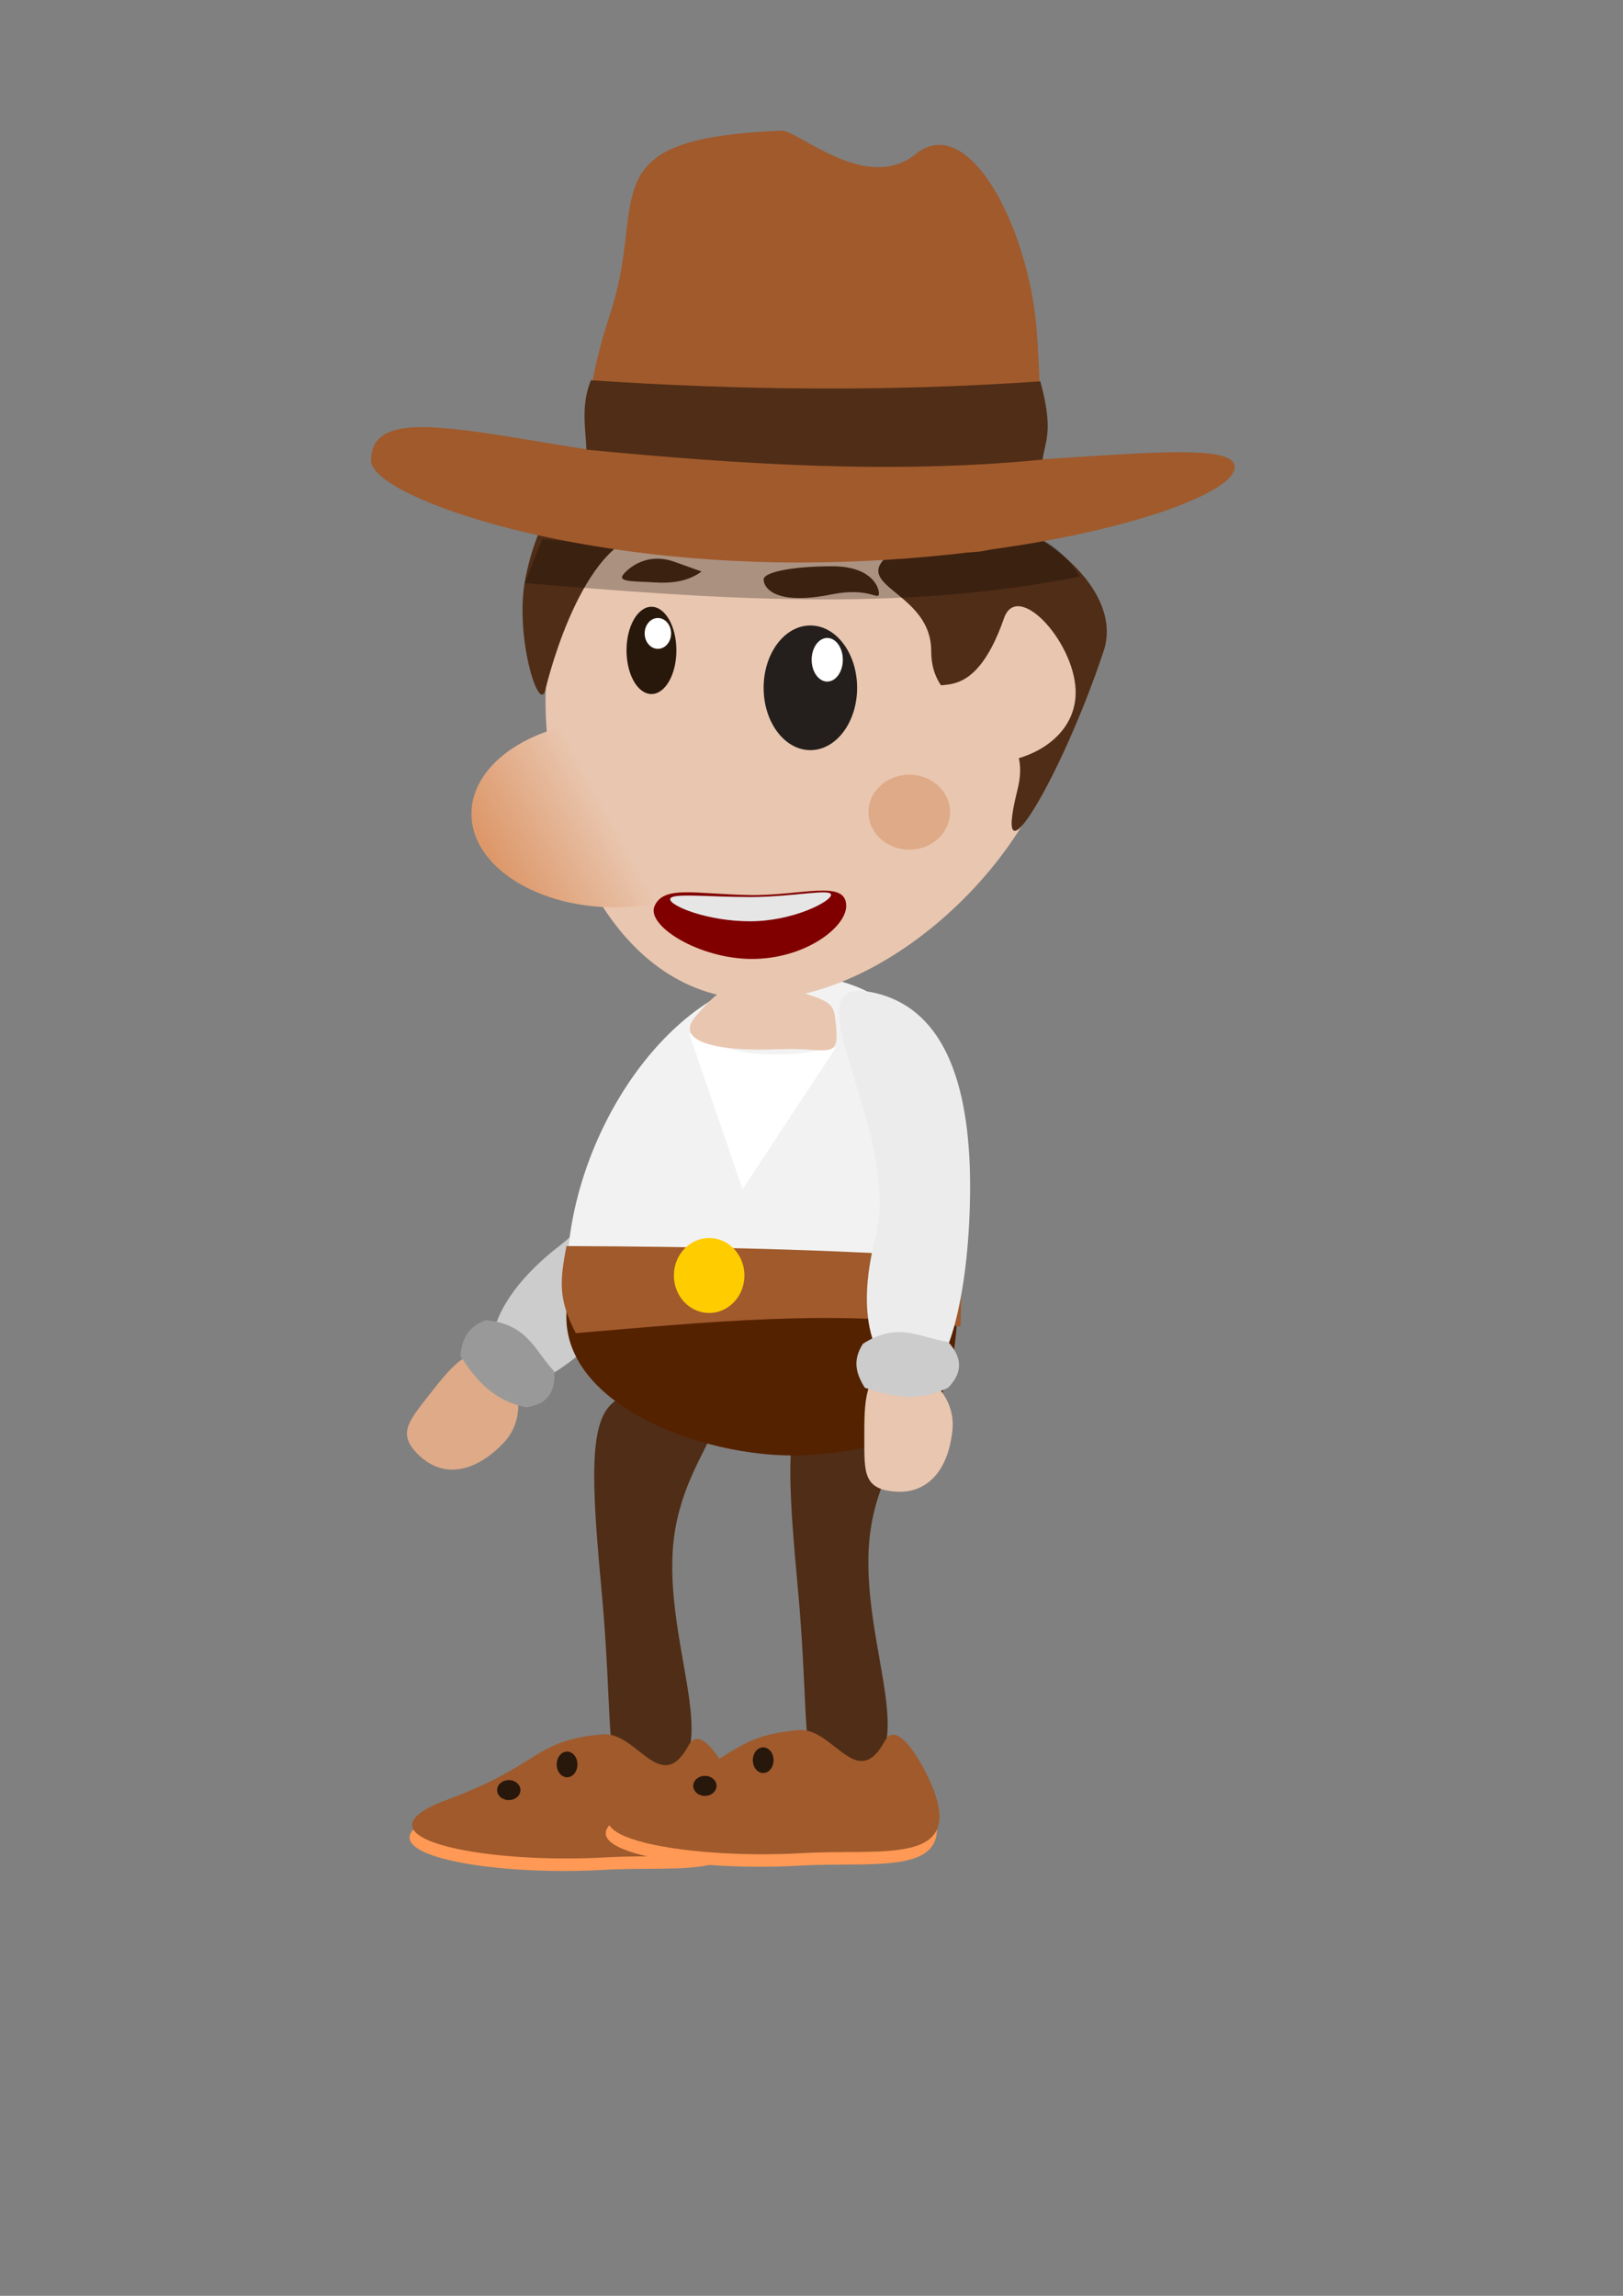 <?xml version="1.0" encoding="UTF-8" standalone="no"?>
<!-- Created with Inkscape (http://www.inkscape.org/) -->

<svg
   xmlns:dc="http://purl.org/dc/elements/1.1/"
   xmlns:cc="http://creativecommons.org/ns#"
   xmlns:rdf="http://www.w3.org/1999/02/22-rdf-syntax-ns#"
   xmlns:svg="http://www.w3.org/2000/svg"
   xmlns="http://www.w3.org/2000/svg"
   xmlns:xlink="http://www.w3.org/1999/xlink"
   xmlns:sodipodi="http://sodipodi.sourceforge.net/DTD/sodipodi-0.dtd"
   xmlns:inkscape="http://www.inkscape.org/namespaces/inkscape"
   width="744.094"
   height="1052.362"
   id="svg2"
   version="1.1"
   inkscape:version="0.48.2 r9819"
   sodipodi:docname="charredone.svg">
  <rect width="100%" height="100%" fill="#808080" stroke="none"/>
  <defs
     id="defs4">
    <linearGradient
       id="linearGradient3009">
      <stop
         id="stop3017"
         offset="0"
         style="stop-color:#e9c6af;stop-opacity:1;" />
      <stop
         style="stop-color:#e9c6af;stop-opacity:1;"
         offset="0.5"
         id="stop3021" />
      <stop
         style="stop-color:#dd986a;stop-opacity:1;"
         offset="1"
         id="stop3019" />
    </linearGradient>
    <linearGradient
       inkscape:collect="always"
       xlink:href="#linearGradient3009"
       id="linearGradient3043"
       gradientUnits="userSpaceOnUse"
       x1="332.857"
       y1="256.648"
       x2="234.286"
       y2="310.934"
       gradientTransform="translate(-1.01,53.538)" />
  </defs>
  <sodipodi:namedview
     id="base"
     pagecolor="#ffffff"
     bordercolor="#666666"
     borderopacity="1.0"
     inkscape:pageopacity="0.0"
     inkscape:pageshadow="2"
     inkscape:zoom="0.24748737"
     inkscape:cx="529.8604"
     inkscape:cy="478.17423"
     inkscape:document-units="px"
     inkscape:current-layer="layer1"
     showgrid="false"
     inkscape:window-width="627"
     inkscape:window-height="701"
     inkscape:window-x="723"
     inkscape:window-y="64"
     inkscape:window-maximized="0" />
  <g
     inkscape:groupmode="layer"
     id="layer2"
     inkscape:label="Layer" />
  <g
     inkscape:label="Layer 1"
     inkscape:groupmode="layer"
     id="layer1">
    <g
       id="g4090"
       transform="matrix(-1,0,0,1,522.857,-60)">
      <path
         sodipodi:nodetypes="sssss"
         inkscape:connector-curvature="0"
         id="path4055-9"
         d="m 247.233,787.154 c -7.251,77.385 1.822,92.665 -24.286,88.571 -34.905,-5.473 -5.162,-57.378 -8.571,-105.714 -3.624,-51.371 -48.488,-69.127 8.571,-71.429 28.302,-1.141 31.277,13.963 24.286,88.571 z"
         style="fill:#502d16;fill-opacity:1;stroke:none" />
      <path
         sodipodi:nodetypes="ssssss"
         inkscape:connector-curvature="0"
         id="path4000-4-1"
         d="m 318.846,890.634 c 46.484,17.202 -15.983,29.763 -72.945,26.467 -37.296,-2.158 -76.601,6.455 -57.861,-34.059 3.112,-6.728 14.465,-27.924 20.236,-17.296 12.885,23.73 23.57,-6.478 39.575,-5.027 32.01,2.902 27.68,13.885 70.996,29.915 z"
         style="fill:#ff9955;fill-opacity:1;stroke:none" />
      <path
         sodipodi:nodetypes="ssssss"
         inkscape:connector-curvature="0"
         id="path4000-44"
         d="m 317.701,884.903 c 46.484,17.202 -15.983,29.763 -72.945,26.467 -37.296,-2.158 -76.601,6.455 -57.861,-34.059 3.112,-6.728 14.465,-27.924 20.236,-17.296 12.885,23.73 23.57,-6.478 39.575,-5.027 32.01,2.902 27.68,13.885 70.996,29.915 z"
         style="fill:#a05a2c;fill-opacity:1;stroke:none" />
      <path
         transform="matrix(1.176,0,0,1.295,-238.442,-94.393)"
         d="m 430.325,743.761 c 0,2.511 -1.809,4.546 -4.041,4.546 -2.232,0 -4.041,-2.035 -4.041,-4.546 0,-2.511 1.809,-4.546 4.041,-4.546 2.232,0 4.041,2.035 4.041,4.546 z"
         sodipodi:ry="4.5456862"
         sodipodi:rx="4.0406103"
         sodipodi:cy="743.76056"
         sodipodi:cx="426.28436"
         id="path4021-4"
         style="fill:#28170b;fill-opacity:1;stroke:none"
         sodipodi:type="arc" />
      <path
         transform="matrix(1.176,0,0,1.295,-238.442,-94.393)"
         d="m 453.558,752.852 c 0,1.953 -2.035,3.536 -4.546,3.536 -2.511,0 -4.546,-1.583 -4.546,-3.536 0,-1.953 2.035,-3.536 4.546,-3.536 2.511,0 4.546,1.583 4.546,3.536 z"
         sodipodi:ry="3.5355339"
         sodipodi:rx="4.5456862"
         sodipodi:cy="752.85193"
         sodipodi:cx="449.01282"
         id="path4023-1"
         style="fill:#28170b;fill-opacity:1;stroke:none"
         sodipodi:type="arc" />
    </g>
    <g
       id="g4097"
       transform="matrix(-1,0,0,1,779.82,-60)">
      <path
         sodipodi:nodetypes="sssss"
         inkscape:connector-curvature="0"
         id="path4055"
         d="M 414.286,785.219 C 407.035,862.605 416.107,877.884 390,873.791 355.095,868.318 384.838,816.413 381.429,768.077 377.805,716.705 332.94,698.949 390,696.648 c 28.302,-1.141 31.277,13.963 24.286,88.571 z"
         style="fill:#502d16;fill-opacity:1;stroke:none" />
      <path
         sodipodi:nodetypes="ssssss"
         inkscape:connector-curvature="0"
         id="path4000-4"
         d="m 485.899,888.699 c 46.484,17.202 -15.983,29.763 -72.945,26.467 -37.296,-2.158 -76.601,6.455 -57.861,-34.059 3.112,-6.728 14.465,-27.924 20.236,-17.296 12.885,23.73 23.57,-6.478 39.575,-5.027 32.01,2.902 27.68,13.885 70.996,29.915 z"
         style="fill:#ff9955;fill-opacity:1;stroke:none" />
      <path
         sodipodi:nodetypes="ssssss"
         inkscape:connector-curvature="0"
         id="path4000"
         d="m 484.754,882.968 c 46.484,17.202 -15.983,29.763 -72.945,26.467 -37.296,-2.158 -76.601,6.455 -57.861,-34.059 3.112,-6.728 14.465,-27.924 20.236,-17.296 12.885,23.73 23.57,-6.478 39.575,-5.027 32.01,2.902 27.68,13.885 70.996,29.915 z"
         style="fill:#a05a2c;fill-opacity:1;stroke:none" />
      <path
         transform="matrix(1.176,0,0,1.295,-71.389,-96.328)"
         d="m 430.325,743.761 c 0,2.511 -1.809,4.546 -4.041,4.546 -2.232,0 -4.041,-2.035 -4.041,-4.546 0,-2.511 1.809,-4.546 4.041,-4.546 2.232,0 4.041,2.035 4.041,4.546 z"
         sodipodi:ry="4.5456862"
         sodipodi:rx="4.0406103"
         sodipodi:cy="743.76056"
         sodipodi:cx="426.28436"
         id="path4021"
         style="fill:#28170b;fill-opacity:1;stroke:none"
         sodipodi:type="arc" />
      <path
         transform="matrix(1.176,0,0,1.295,-71.389,-96.328)"
         d="m 453.558,752.852 c 0,1.953 -2.035,3.536 -4.546,3.536 -2.511,0 -4.546,-1.583 -4.546,-3.536 0,-1.953 2.035,-3.536 4.546,-3.536 2.511,0 4.546,1.583 4.546,3.536 z"
         sodipodi:ry="3.5355339"
         sodipodi:rx="4.5456862"
         sodipodi:cy="752.85193"
         sodipodi:cx="449.01282"
         id="path4023"
         style="fill:#28170b;fill-opacity:1;stroke:none"
         sodipodi:type="arc" />
    </g>
    <g
       id="g4030"
       transform="matrix(-0.787,-0.617,-0.617,0.787,1077.877,537.54)">
      <path
         sodipodi:nodetypes="sssss"
         inkscape:connector-curvature="0"
         id="path3952-2"
         d="m 590.149,620.222 c 1.976,19.574 12.296,29.359 26.264,28.284 14.462,-1.113 14.142,-8.623 14.142,-24.244 0,-15.621 0.363,-32.325 -14.142,-32.325 -14.505,0 -27.833,12.742 -26.264,28.284 z"
         style="fill:#deaa87;fill-opacity:1;stroke:none" />
      <path
         sodipodi:nodetypes="sssss"
         inkscape:connector-curvature="0"
         id="path3948-6"
         d="m 582.067,512.136 c 0.551,47.418 10.854,85.863 24.244,85.863 13.389,0 30.986,-19.729 19.193,-65.66 -12.985,-50.574 44.056,-123.762 -1.01,-112.127 -31.492,8.131 -42.991,43.374 -42.426,91.924 z"
         style="fill:#cccccc;fill-opacity:1;stroke:none" />
      <path
         sodipodi:nodetypes="ccccc"
         inkscape:connector-curvature="0"
         id="rect3950-7"
         d="m 631.194,580.744 c -16.419,-10.539 -26.715,-2.547 -39.087,-0.839 -7.493,8.25 -5.765,14.95 0,20.972 14.132,6.96 26.308,4.058 38.255,0 3.565,-5.882 6.019,-12.044 0.832,-20.133 z"
         style="fill:#999999;fill-opacity:1;stroke:none" />
    </g>
    <path
       style="fill:#f2f2f2;fill-opacity:1"
       d="m 438.268,585.944 c -0.091,62.508 -14.069,78.896 -67.309,78.896 -53.24,0 -118.462,-37.121 -109.622,-98.896 8.865,-61.951 56.414,-122.414 106.978,-118.896 70.711,4.919 70.045,76.289 69.953,138.896 z"
       id="path3886"
       inkscape:connector-curvature="0"
       sodipodi:nodetypes="sssss" />
    <g
       id="g4035"
       transform="translate(-2.857,37.143)">
      <path
         sodipodi:nodetypes="sssss"
         inkscape:connector-curvature="0"
         id="path2985"
         d="m 490.102,283.85 c 0,59.962 -74.515,137.143 -140,137.143 -65.485,0 -97.143,-77.181 -97.143,-137.143 0,-59.962 53.086,-108.571 118.571,-108.571 65.485,0 118.571,48.609 118.571,108.571 z"
         style="fill:#e9c6af" />
      <path
         inkscape:connector-curvature="0"
         id="path3045"
         d="m 350.418,335.9 c 0,23.669 -29.421,42.857 -65.714,42.857 -36.293,0 -65.714,-19.188 -65.714,-42.857 0,-23.669 29.421,-42.857 65.714,-42.857 29.634,0 55.602,12.935 63.399,31.581 l -63.399,11.276 z"
         style="fill:url(#linearGradient3043);fill-opacity:1" />
      <path
         transform="translate(10.102,34.345)"
         d="m 302.857,226.648 c 0,11.046 -5.117,20 -11.429,20 -6.312,0 -11.429,-8.954 -11.429,-20 0,-11.046 5.117,-20 11.429,-20 6.312,0 11.429,8.954 11.429,20 z"
         sodipodi:ry="20"
         sodipodi:rx="11.428572"
         sodipodi:cy="226.6479"
         sodipodi:cx="291.42856"
         id="path2989"
         style="fill:#28170b"
         sodipodi:type="arc" />
      <path
         transform="translate(10.102,34.345)"
         d="m 385.714,243.791 c 0,15.78 -9.594,28.571 -21.429,28.571 -11.835,0 -21.429,-12.792 -21.429,-28.571 0,-15.78 9.594,-28.571 21.429,-28.571 11.835,0 21.429,12.792 21.429,28.571 z"
         sodipodi:ry="28.571428"
         sodipodi:rx="21.428572"
         sodipodi:cy="243.79076"
         sodipodi:cx="364.28571"
         id="path2991"
         style="fill:#241f1c"
         sodipodi:type="arc" />
      <path
         transform="matrix(1,0,0,-1,12.122,499.07)"
         d="m 377.143,233.791 c 0,5.523 -3.198,10 -7.143,10 -3.945,0 -7.143,-4.477 -7.143,-10 0,-5.523 3.198,-10 7.143,-10 3.945,0 7.143,4.477 7.143,10 z"
         sodipodi:ry="10"
         sodipodi:rx="7.1428571"
         sodipodi:cy="233.79076"
         sodipodi:cx="370"
         id="path2995"
         style="fill:#ffffff"
         sodipodi:type="arc" />
      <path
         transform="translate(11.53,32.202)"
         d="m 299.005,221.007 c 0,3.905 -2.714,7.071 -6.061,7.071 -3.347,0 -6.061,-3.166 -6.061,-7.071 0,-3.905 2.714,-7.071 6.061,-7.071 3.347,0 6.061,3.166 6.061,7.071 z"
         sodipodi:ry="7.0710678"
         sodipodi:rx="6.0609155"
         sodipodi:cy="221.00664"
         sodipodi:cx="292.94424"
         id="path2999"
         style="fill:#ffffff"
         sodipodi:type="arc" />
      <path
         sodipodi:nodetypes="sssss"
         inkscape:connector-curvature="0"
         id="path3027"
         d="m 405.816,234.922 c 0,3.55 -4.412,-3.064 -21.429,0.357 -26.643,5.357 -31.429,-3.235 -31.429,-6.786 0,-3.55 14.071,-6.071 31.429,-6.071 17.358,0 21.429,8.95 21.429,12.5 z"
         style="fill:#502d16" />
      <path
         sodipodi:nodetypes="cssc"
         inkscape:connector-curvature="0"
         id="path3035"
         d="m 324.483,224.835 c -5.844,4.337 -13.152,5.539 -21.489,4.996 -8.337,-0.544 -16.332,-0.128 -14.773,-3.036 0.812,-1.514 9.524,-11.405 23.677,-6.478"
         style="fill:#502d16" />
      <path
         sodipodi:nodetypes="sssss"
         inkscape:connector-curvature="0"
         id="path3049"
         d="m 390.816,378.136 c -0.02,9.862 -18.953,24.286 -43.214,24.286 -24.261,0 -48.694,-15.294 -44.643,-24.286 4.286,-9.512 18.132,-5.495 43.214,-5 24.067,0.475 44.668,-7.442 44.643,5 z"
         style="fill:#800000" />
      <path
         sodipodi:nodetypes="sssss"
         inkscape:connector-curvature="0"
         id="path3052"
         d="m 383.858,373.035 c 0,3.068 -17.457,12.122 -37.123,12.122 -19.666,0 -36.618,-7.033 -36.618,-10.102 0,-3.068 16.952,-1.01 36.618,-1.01 19.666,0 37.123,-4.079 37.123,-1.01 z"
         style="fill:#e6e6e6" />
      <path
         sodipodi:nodetypes="sssss"
         inkscape:connector-curvature="0"
         id="path3057"
         d="m 302.779,207.123 c -31.53,-1.024 -48.253,65.026 -49.837,71.766 -2.846,12.109 -14.279,-24.585 -9.269,-50.548 5.009,-25.963 17.281,-45.425 27.409,-43.471 10.129,1.954 53.691,22.967 31.697,22.252 z"
         style="fill:#502d16" />
      <path
         sodipodi:nodetypes="sssss"
         inkscape:connector-curvature="0"
         id="path3081"
         d="m 508.835,261.314 c -19.274,57.905 -51.66,112.031 -39.52,63.675 9.602,-38.248 -39.553,-28.508 -39.52,-63.675 0.033,-35.166 -62.279,-28.86 12.703,-60.946 19.067,-8.159 77.713,26.769 66.337,60.946 z"
         style="fill:#502d16" />
      <path
         sodipodi:nodetypes="ccccc"
         inkscape:connector-curvature="0"
         id="rect3096"
         d="m 251.528,209.895 c 76.1,8.342 162.195,-3.039 230.315,1.01 6.986,3.789 11.848,9.701 16.162,16.162 -82.874,16.797 -169.022,10.193 -254.558,3.03 z"
         style="fill:#000000;fill-opacity:0.266" />
      <path
         sodipodi:nodetypes="sssss"
         inkscape:connector-curvature="0"
         id="path3059"
         d="m 568.918,176.982 c 0,15.78 -89.543,43.724 -200,43.724 -110.457,0 -195.959,-30.975 -195.959,-46.754 0,-36.519 87.523,3.753 197.98,3.753 110.457,0 197.98,-16.503 197.98,-0.723 z"
         style="fill:#a05a2c" />
      <path
         sodipodi:nodetypes="ssssss"
         inkscape:connector-curvature="0"
         id="path3069"
         d="m 478.153,114.501 c 10.609,144.421 -37.33,91.19 -90.664,94.776 -59.295,3.987 -144.546,17.431 -104.806,-102.857 17.442,-52.793 -10.964,-80.063 78.542,-83.664 7.321,-0.295 38.979,28.976 61.392,10.758 24.527,-19.936 52.118,34.463 55.536,80.987 z"
         style="fill:#a05a2c" />
      <path
         sodipodi:nodetypes="ccccc"
         inkscape:connector-curvature="0"
         id="rect3076"
         d="m 273.751,137.164 c 69.364,4.634 136.707,5.298 206.071,0.505 6.118,22.665 2.305,26.787 1.01,35.86 -69.364,6.847 -139.738,2.075 -209.102,-4.546 -0.476,-10.319 -2.561,-20.236 2.02,-31.82 z"
         style="fill:#502d16" />
      <path
         sodipodi:nodetypes="sssss"
         inkscape:connector-curvature="0"
         id="path3083"
         d="m 495.985,279.09 c 0.703,18.118 -14.912,30.054 -32.83,32.83 -18.49,2.864 -42.284,0.728 -32.83,-32.83 1.777,-6.308 18.729,7.68 32.83,-32.83 6.108,-17.548 31.958,10.337 32.83,32.83 z"
         style="fill:#e9c6af" />
      <path
         d="m 438.406,335.154 c 0,9.484 -8.367,17.173 -18.688,17.173 -10.321,0 -18.688,-7.688 -18.688,-17.173 0,-9.484 8.367,-17.173 18.688,-17.173 10.321,0 18.688,7.688 18.688,17.173 z"
         sodipodi:ry="17.172594"
         sodipodi:rx="18.687822"
         sodipodi:cy="335.15387"
         sodipodi:cx="419.71838"
         id="path3094"
         style="fill:#deaa87"
         sodipodi:type="arc" />
    </g>
    <path
       style="fill:#552200;fill-opacity:1;stroke:none"
       d="m 345.869,600.095 c -35.901,0 -65.855,-11.994 -86.025,-0.436 -4.451,45.821 68.081,70.558 111.649,67.211 50.747,-3.899 64.935,-16.745 67.539,-65.227 -19.889,-12.672 -55.261,-1.548 -93.163,-1.548 z"
       id="path3889"
       inkscape:connector-curvature="0"
       sodipodi:nodetypes="scscs" />
    <path
       style="fill:#a05a2c;fill-opacity:1"
       d="m 259.705,571.183 c 59.895,0.235 120.265,1.344 180.16,5.556 0.665,13.065 1.091,18.273 0.475,31.315 -58.786,-8.105 -117.571,-1.866 -176.357,3.03 -8.2,-15.657 -7.273,-24.244 -4.278,-39.901 z"
       id="rect3921"
       inkscape:connector-curvature="0"
       sodipodi:nodetypes="ccccc" />
    <path
       style="fill:#ffffff;stroke:none"
       d="m 315.891,473.596 c 23.658,12.561 45.64,10.943 67.306,6.652 l -42.763,64.868 z"
       id="path3943"
       inkscape:connector-curvature="0"
       sodipodi:nodetypes="cccc" />
    <path
       sodipodi:type="arc"
       style="fill:#ffcc00;fill-opacity:1;stroke:none"
       id="path3946"
       sodipodi:cx="341.43155"
       sodipodi:cy="584.66156"
       sodipodi:rx="16.162441"
       sodipodi:ry="17.172594"
       d="m 357.594,584.662 a 16.162,17.173 0 1 1 -32.325,0 16.162,17.173 0 1 1 32.325,0 z"
       transform="translate(-16.306,0)" />
    <g
       id="g4025"
       transform="translate(-112.857,7.143)">
      <path
         sodipodi:nodetypes="sssss"
         inkscape:connector-curvature="0"
         id="path3952"
         d="m 549.523,648.301 c -1.976,19.574 -12.296,29.359 -26.264,28.284 -14.462,-1.113 -14.142,-8.623 -14.142,-24.244 0,-15.621 -0.363,-32.325 14.142,-32.325 14.505,0 27.833,12.742 26.264,28.284 z"
         style="fill:#e9c6af;fill-opacity:1;stroke:none" />
      <path
         sodipodi:nodetypes="sssss"
         inkscape:connector-curvature="0"
         id="path3948"
         d="m 557.604,540.215 c -0.551,47.418 -10.854,85.863 -24.244,85.863 -13.389,0 -30.986,-19.729 -19.193,-65.66 12.985,-50.574 -44.056,-123.762 1.01,-112.127 31.492,8.131 42.991,43.374 42.426,91.924 z"
         style="fill:#ececec;fill-opacity:1;stroke:none" />
      <path
         sodipodi:nodetypes="ccccc"
         inkscape:connector-curvature="0"
         id="rect3950"
         d="m 508.478,608.823 c 16.419,-10.539 26.715,-2.547 39.087,-0.839 7.493,8.25 5.765,14.95 0,20.972 -14.132,6.96 -26.308,4.058 -38.255,0 -3.565,-5.882 -6.019,-12.044 -0.832,-20.133 z"
         style="fill:#cccccc;fill-opacity:1;stroke:none" />
    </g>
    <path
       style="fill:#e9c6af;fill-opacity:1;stroke:none"
       d="m 382.857,466.323 c 2.745,21.027 -1.933,13.668 -25,14.61 -33.243,1.359 -47.592,-4.636 -39.286,-14.61 13.833,-16.611 23.136,-20.066 39.286,-14.61 19.937,6.735 23.952,6.584 25,14.61 z"
       id="path4104"
       inkscape:connector-curvature="0"
       sodipodi:nodetypes="sssss" />
  </g>
</svg>
